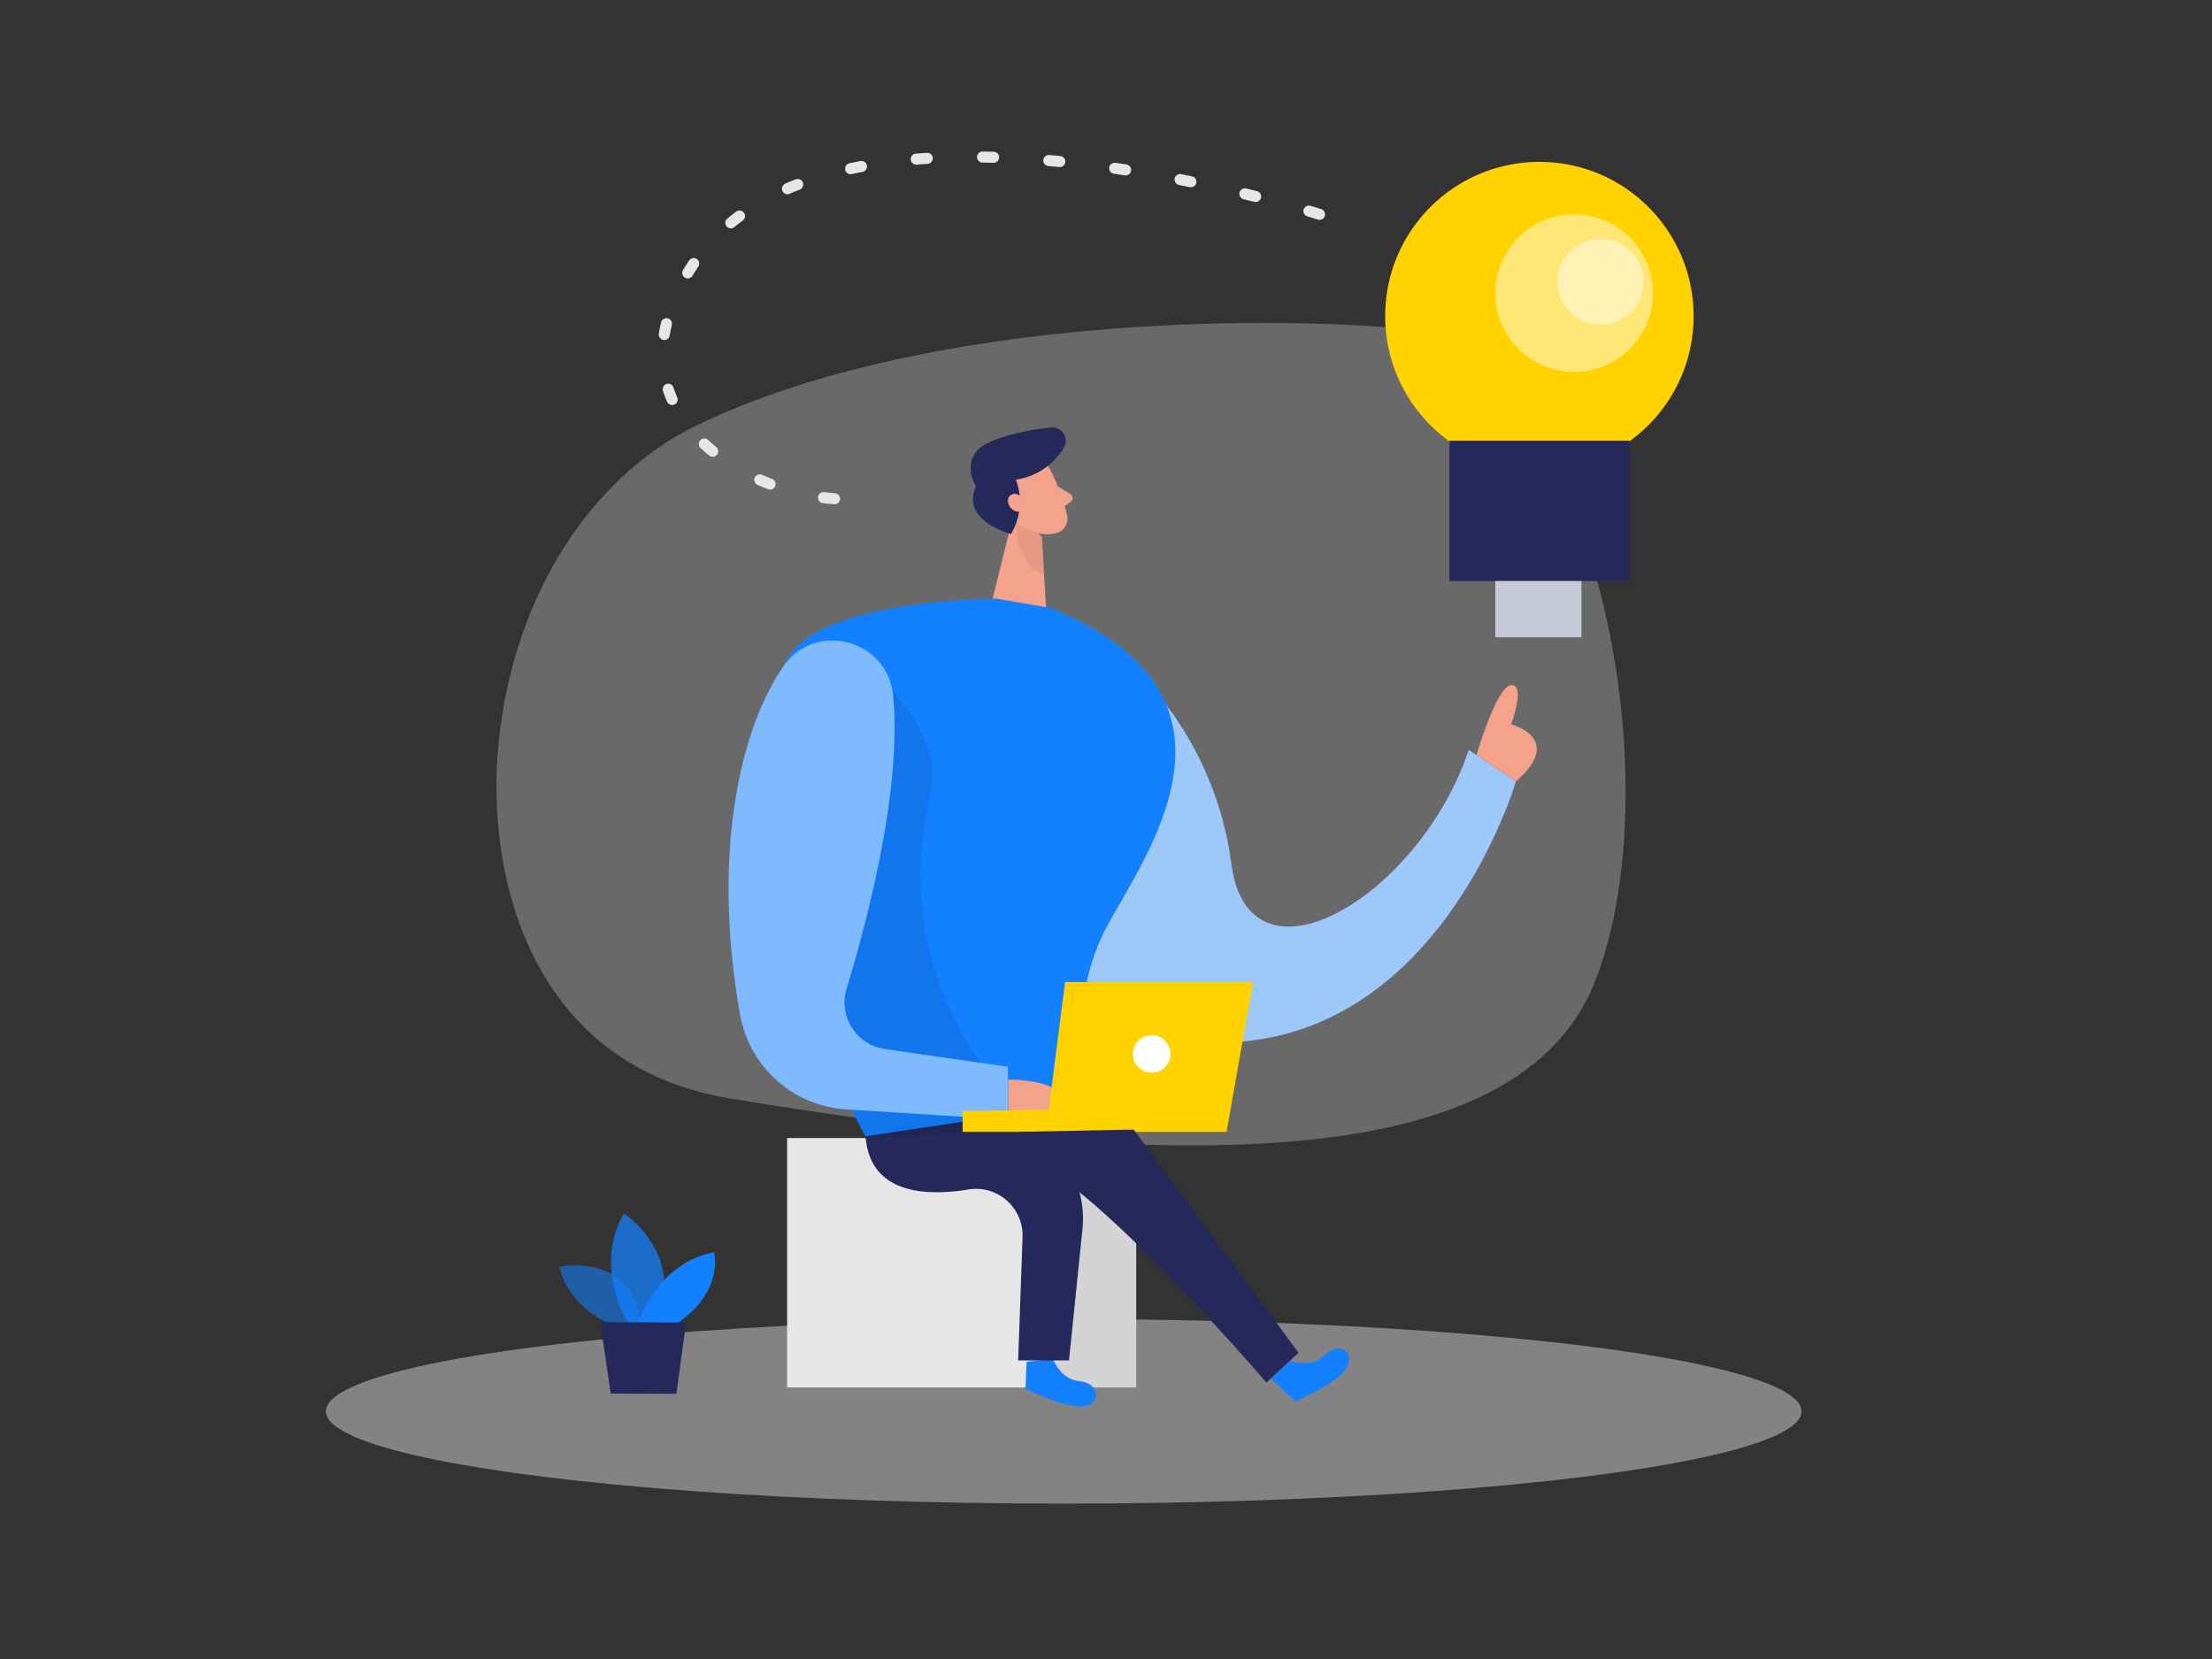<svg id="Layer_1" data-name="Layer 1" xmlns="http://www.w3.org/2000/svg" viewBox="0 0 400 300"><rect x="0" y="0" width="400" height="300" fill="#333333" stroke="none"/><ellipse cx="192.35" cy="255.21" rx="133.42" ry="16.69" fill="#e6e6e6" opacity="0.45"/><path d="M202.82,118.71a60.86,60.86,0,0,1,19.84,37.48c3.19,24.29,34.07,6,42.94-20.59l8.52,5.68s-13.1,45.33-51.46,47.2S170.56,128.79,202.82,118.71Z" fill="#1280ff"/><path d="M202.82,118.71a60.86,60.86,0,0,1,19.84,37.48c3.19,24.29,34.07,6,42.94-20.59l8.52,5.68s-13.1,45.33-51.46,47.2S170.56,128.79,202.82,118.71Z" fill="#fff" opacity="0.46"/><path d="M126.1,76.86c-20,9.62-34.21,32.63-36.14,59.86-1.63,23,6.6,56.08,42.12,61.93C201.2,210,273.55,215.73,288.49,177.33S286.66,62.1,251.7,59.25C223.9,57,165.14,58.06,126.1,76.86Z" fill="#e6e6e6" opacity="0.3"/><path d="M189.86,84.87A34.07,34.07,0,0,1,193,93.34a2.73,2.73,0,0,1-2.29,3.13,6,6,0,0,1-6.14-2.31l-3.37-3.73a4.89,4.89,0,0,1-.08-5.65C183.09,81.54,188.44,81.86,189.86,84.87Z" fill="#f4a28c"/><polygon points="183.73 91.13 179.45 108.46 189.17 110.13 188.4 97.18 183.73 91.13" fill="#f4a28c"/><path d="M191.32,88l2.23,1.33a.88.88,0,0,1,0,1.48L191.83,92Z" fill="#f4a28c"/><path d="M188.45,96.5s-3.57-.77-4.75-1.89c0,0,.33,8.12,5.09,9.18Z" fill="#ce8172" opacity="0.31"/><path d="M182.13,89.49s-2.92-.94-3.42,1.33,2.75,3.23,4.42,1.54A4.39,4.39,0,0,1,182.13,89.49Z" fill="#f4a28c"/><rect x="142.34" y="205.8" width="63.12" height="45.11" transform="translate(347.8 456.7) rotate(-180)" fill="#e6e6e6"/><polygon points="188.8 250.91 191.83 211.19 204.5 213.12 205.4 225.17 205.46 250.91 188.8 250.91" opacity="0.08"/><path d="M190.38,245.69s1.36,3.76,4.75,4.05,4.29,3.61,1.24,4.47-10.94-3.06-10.94-3.06l.22-4.9Z" fill="#1280ff"/><path d="M233.31,246.09s3.73,1.41,6.16-1,5.53-.92,4.2,2-9.42,6.33-9.42,6.33l-4.42-4.13Z" fill="#1280ff"/><path d="M190,109.94l-9.72-1.68s-32.33,0-38,11.12-4.47,52.28,14.23,86.11l38.29,1.1s-2.13-24.84,5-38.37S229.13,125.94,190,109.94Z" fill="#1280ff"/><path d="M156.52,205.49l18.73-2.83a17.92,17.92,0,0,1,20.5,19.56L193.31,246h-9.19l.79-22.27a8.43,8.43,0,0,0-9.76-8.64C167.18,216.39,157.31,215.83,156.52,205.49Z" fill="#24285b"/><path d="M159.8,123.35s10.62,9.3,8.49,19.58c-.35,1.66-.71,3.66-1.07,5.86a58.63,58.63,0,0,0,13.77,48l6.68,7.65-31.15,1.05-2.67-5.22L139.31,176.1Z" opacity="0.08"/><path d="M141.75,120.4c-7.09,10-13.4,32-7.92,63.08A20.83,20.83,0,0,0,153,200.61l29.26,1.85v-9.55l-22.23-3.21a8.52,8.52,0,0,1-6.94-10.92c3.92-12.9,10-36.26,8.42-52.91C160.59,115.76,147.63,112.12,141.75,120.4Z" fill="#1280ff"/><path d="M141.75,120.4c-7.09,10-13.4,32-7.92,63.08A20.83,20.83,0,0,0,153,200.61l29.26,1.85v-9.55l-22.23-3.21a8.52,8.52,0,0,1-6.94-10.92c3.92-12.9,10-36.26,8.42-52.91C160.59,115.76,147.63,112.12,141.75,120.4Z" fill="#fff" opacity="0.46"/><path d="M182.3,195.23s11.87-.3,10.18,5.89-10.18,1.34-10.18,1.34Z" fill="#f4a28c"/><polygon points="221.8 204.68 226.59 177.59 192.6 177.59 189.65 200.69 174.07 200.9 174.07 204.68 221.8 204.68" fill="#ffd200"/><circle cx="208.26" cy="190.58" r="3.4" fill="#fff"/><path d="M112.48,240.25s-9.31-2.54-11.33-11.21c0,0,14.42-2.91,14.83,12Z" fill="#1280ff" opacity="0.58"/><path d="M113.62,239.32s-6.5-10.28-.78-19.89c0,0,11,7,6.09,19.92Z" fill="#1280ff" opacity="0.73"/><path d="M115.3,239.33s3.43-10.86,13.82-12.91c0,0,1.95,7.05-6.73,12.94Z" fill="#1280ff"/><polygon points="108.55 239.09 110.43 252 122.32 252.05 124.07 239.15 108.55 239.09" fill="#24285b"/><path d="M182.82,96.57s-9.24-2.45-6.32-8.6c0,0-3.27-5.21,2.16-7.87,3.2-1.57,7.94-2.4,11.3-2.82a2.45,2.45,0,0,1,2.39,3.7,12,12,0,0,1-8.65,5.75A11.33,11.33,0,0,1,182.82,96.57Z" fill="#24285b"/><path d="M185.11,90.62s-.86-1.91-2.25-1.14-.15,3.54,1.93,3Z" fill="#f4a28c"/><path d="M267,136.5s3.62-12.43,6.28-12.61,0,7.1,0,7.1,9.76,2.48.89,10.29Z" fill="#f4a28c"/><circle cx="278.37" cy="57.16" r="27.89" fill="#ffd200"/><circle cx="284.65" cy="53.01" r="14.25" fill="#fff" opacity="0.46"/><circle cx="289.44" cy="50.93" r="7.79" fill="#fff" opacity="0.46"/><rect x="262.11" y="79.69" width="32.52" height="25.38" fill="#24285b"/><rect x="270.4" y="105.07" width="15.59" height="10.18" fill="#24285b"/><rect x="270.4" y="105.07" width="15.59" height="10.18" fill="#fff" opacity="0.75"/><path d="M238.61,38.76S147.37,9.2,124.07,49.86C108.41,77.17,140,92.53,157,90" fill="none" stroke="#e6e6e6" stroke-linecap="round" stroke-linejoin="round" stroke-width="2" stroke-dasharray="2 10"/><path d="M205,204.26l29.82,40.37L229,250s-25.94-30.29-39.86-38.82l-4.86-6.51Z" fill="#24285b"/></svg>